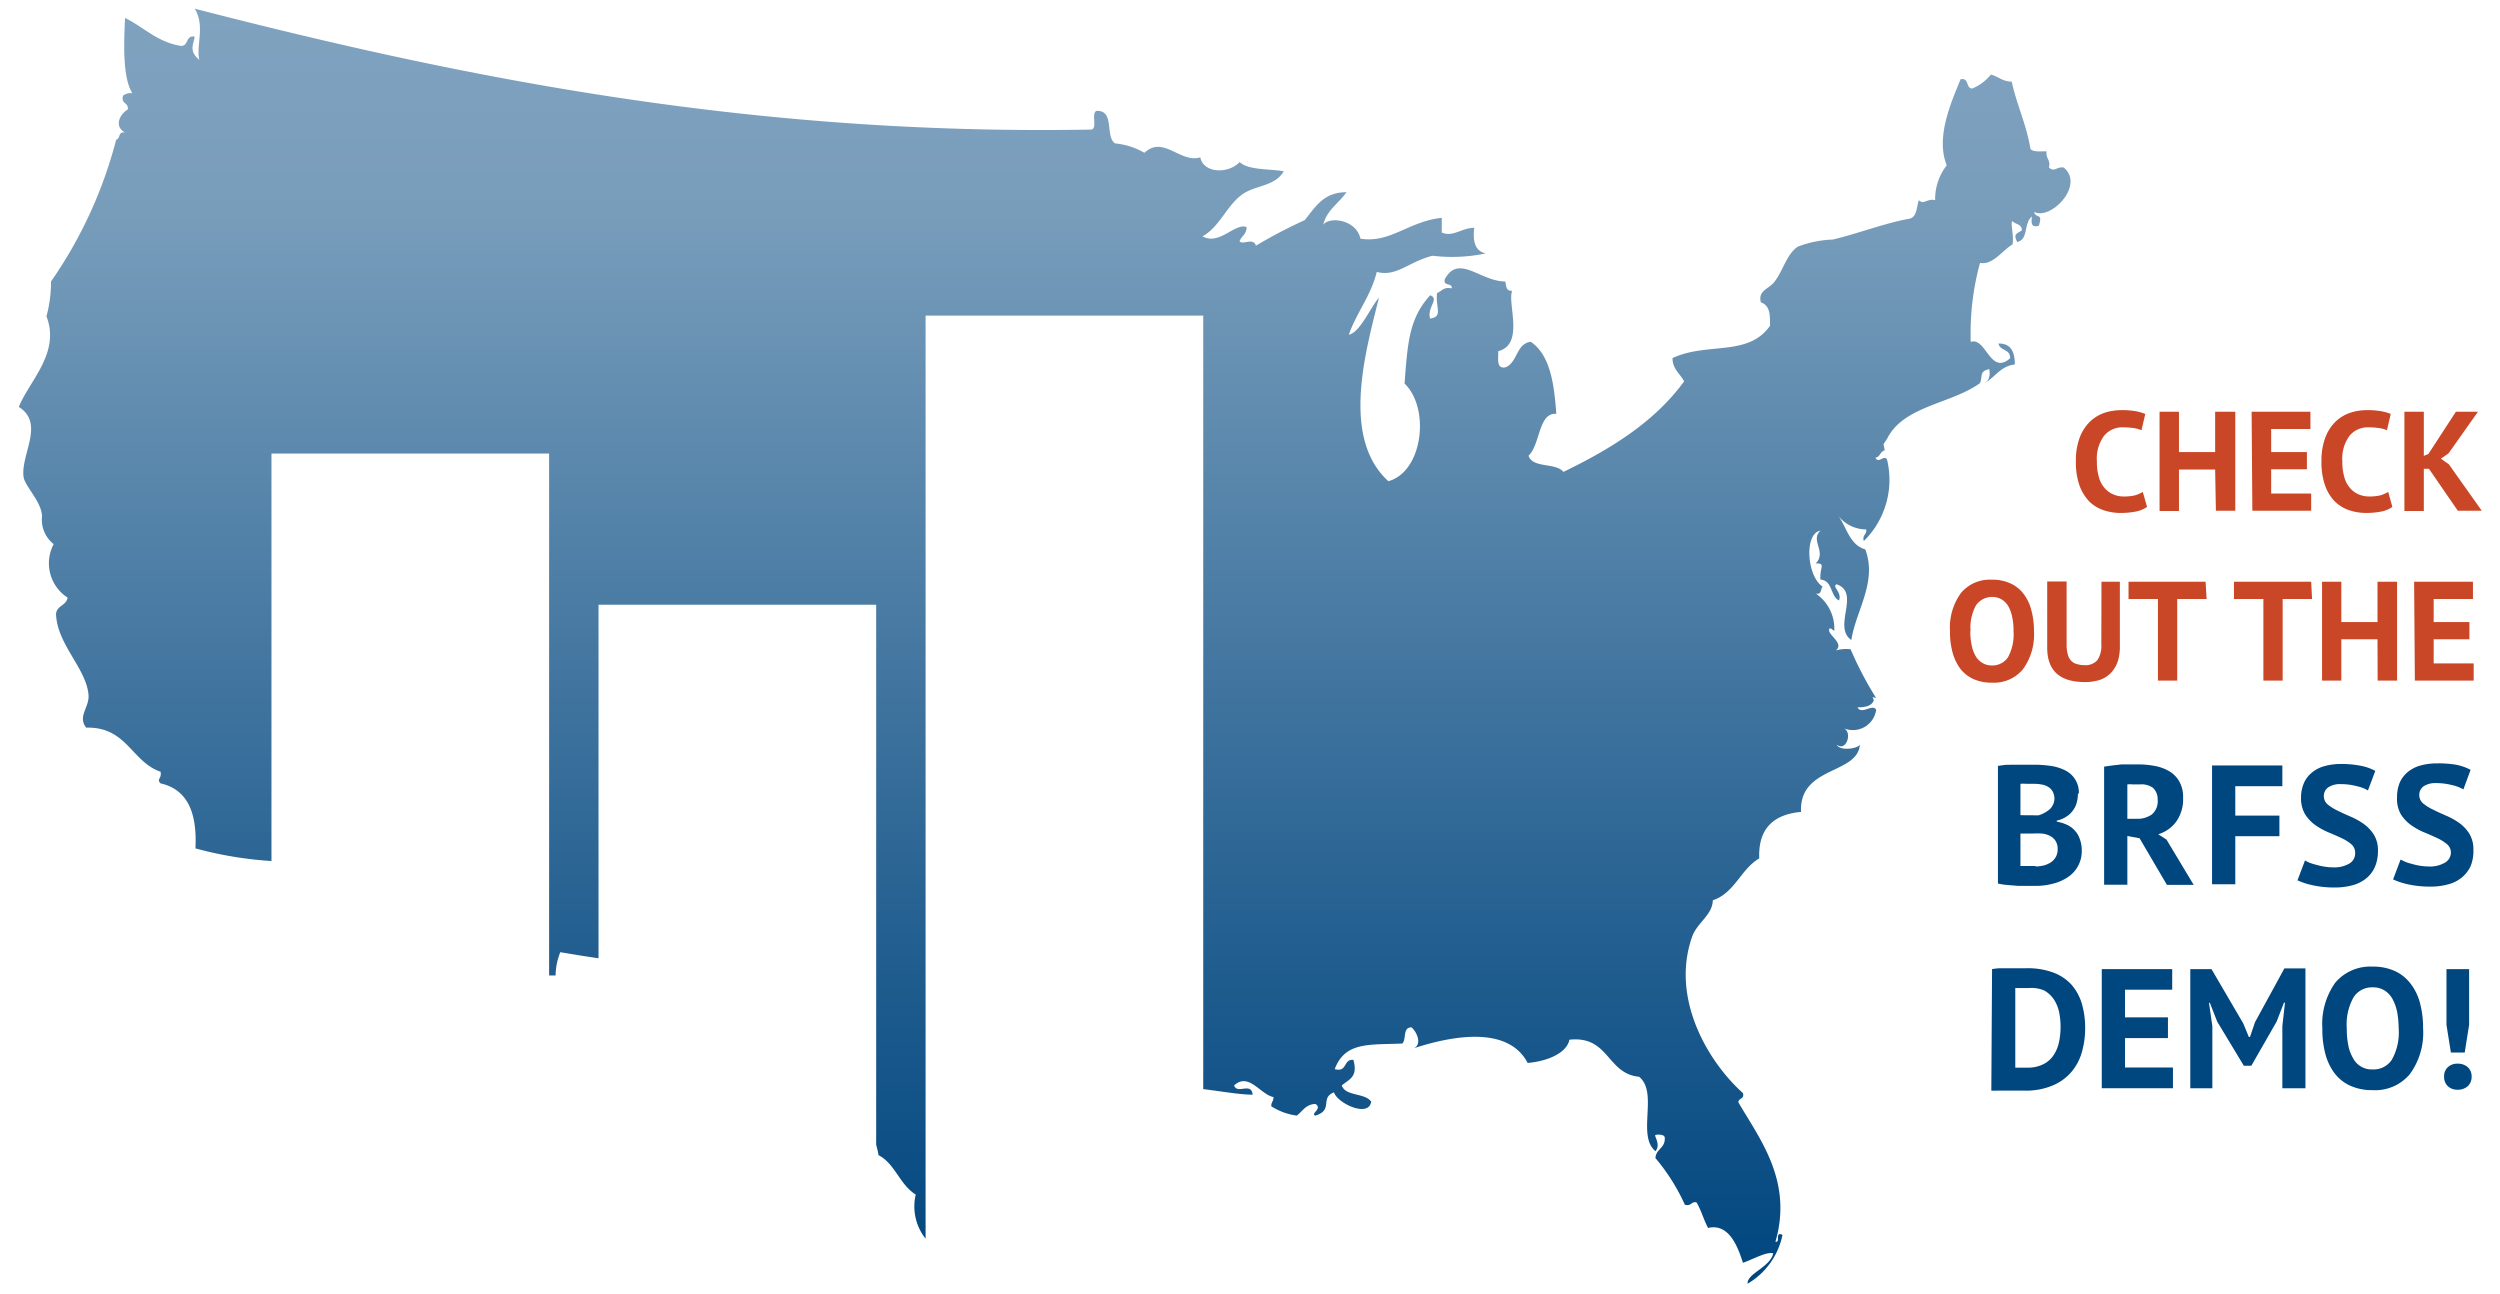 <svg id="Layer_1" data-name="Layer 1" xmlns="http://www.w3.org/2000/svg" xmlns:xlink="http://www.w3.org/1999/xlink" viewBox="0 0 170 88"><defs><style>.cls-1{fill:#c94726;}.cls-2{fill:#00467f;}.cls-3{fill-rule:evenodd;fill:url(#linear-gradient);}</style><linearGradient id="linear-gradient" x1="71.04" y1="87.24" x2="71.04" y2="0.65" gradientUnits="userSpaceOnUse"><stop offset="0" stop-color="#00467f"/><stop offset="0.27" stop-color="#235f90"/><stop offset="0.84" stop-color="#789dbb"/><stop offset="1" stop-color="#7fa2bf"/></linearGradient></defs><title>Check_out_BRFSS_OFF</title><path class="cls-1" d="M146,34.47a2,2,0,0,1-.79.32,5.23,5.23,0,0,1-1,.09,3.6,3.6,0,0,1-1.15-.18,2.58,2.58,0,0,1-1-.61,3.14,3.14,0,0,1-.66-1.09,4.75,4.75,0,0,1-.24-1.61,4.44,4.44,0,0,1,.27-1.66,3,3,0,0,1,.71-1.08,2.68,2.68,0,0,1,1-.59,3.69,3.69,0,0,1,1.08-.17,5.43,5.43,0,0,1,1,.07,3.33,3.33,0,0,1,.66.19l-.26,1.11a1.87,1.87,0,0,0-.52-.15,5.17,5.17,0,0,0-.74-.05,1.59,1.59,0,0,0-1.28.57,2.62,2.62,0,0,0-.49,1.76,3.53,3.53,0,0,0,.12,1,1.84,1.84,0,0,0,.35.73,1.57,1.57,0,0,0,.58.47,1.8,1.8,0,0,0,.82.17,3,3,0,0,0,.73-.08,2.27,2.27,0,0,0,.52-.23Z"/><path class="cls-1" d="M150.63,31.93h-2.46v2.82h-1.32V28h1.32v2.74h2.46V28H152v6.73h-1.32Z"/><path class="cls-1" d="M153.11,28h4v1.17h-2.67v1.57h2.43v1.17h-2.43v1.65h2.72v1.17h-4Z"/><path class="cls-1" d="M162.68,34.47a1.86,1.86,0,0,1-.78.32,5.25,5.25,0,0,1-1,.09,3.58,3.58,0,0,1-1.14-.18,2.58,2.58,0,0,1-1-.61,3,3,0,0,1-.66-1.09,4.75,4.75,0,0,1-.24-1.61,4.44,4.44,0,0,1,.27-1.66,3,3,0,0,1,.71-1.08,2.68,2.68,0,0,1,1-.59,3.62,3.62,0,0,1,1.07-.17,5.48,5.48,0,0,1,1,.07,3.33,3.33,0,0,1,.66.19l-.26,1.11a1.87,1.87,0,0,0-.52-.15,5.17,5.17,0,0,0-.74-.05,1.59,1.59,0,0,0-1.28.57,2.62,2.62,0,0,0-.49,1.76,3.53,3.53,0,0,0,.12,1,1.84,1.84,0,0,0,.35.73,1.57,1.57,0,0,0,.58.47,1.8,1.8,0,0,0,.82.17,3.07,3.07,0,0,0,.73-.08,2.48,2.48,0,0,0,.52-.23Z"/><path class="cls-1" d="M165.17,31.88h-.35v2.87H163.5V28h1.32v3l.31-.13L167,28h1.5l-2,2.83-.52.36.54.38,2.24,3.16h-1.63Z"/><path class="cls-1" d="M132.6,42.92a4,4,0,0,1,.74-2.59,2.55,2.55,0,0,1,2.11-.91,2.92,2.92,0,0,1,1.26.25,2.3,2.3,0,0,1,.89.71,3,3,0,0,1,.53,1.11,5.33,5.33,0,0,1,.18,1.43,4,4,0,0,1-.75,2.59,2.55,2.55,0,0,1-2.11.91,2.94,2.94,0,0,1-1.27-.25,2.38,2.38,0,0,1-.89-.71,3.35,3.35,0,0,1-.52-1.11A5.29,5.29,0,0,1,132.6,42.92Zm1.38,0a4.62,4.62,0,0,0,.09.94,2.41,2.41,0,0,0,.26.73,1.25,1.25,0,0,0,.46.48,1.19,1.19,0,0,0,.66.18,1.27,1.27,0,0,0,1.09-.55,3.25,3.25,0,0,0,.38-1.78,4.34,4.34,0,0,0-.08-.91,2.58,2.58,0,0,0-.25-.74,1.39,1.39,0,0,0-.46-.5,1.33,1.33,0,0,0-1.76.39A3.12,3.12,0,0,0,134,42.92Z"/><path class="cls-1" d="M142.9,39.56h1.25V43.9A3.34,3.34,0,0,1,144,45a2.15,2.15,0,0,1-.48.78,1.93,1.93,0,0,1-.75.46,3.34,3.34,0,0,1-1,.14c-1.71,0-2.56-.78-2.56-2.34v-4.5h1.32V43.8a2.55,2.55,0,0,0,.07.67,1,1,0,0,0,.22.44.8.8,0,0,0,.39.24,1.71,1.71,0,0,0,.54.08,1.06,1.06,0,0,0,.87-.34,1.74,1.74,0,0,0,.27-1.09Z"/><path class="cls-1" d="M150.05,40.73h-2v5.55h-1.31V40.73h-2V39.56h5.24Z"/><path class="cls-1" d="M157.22,40.73h-2v5.55h-1.31V40.73h-2V39.56h5.25Z"/><path class="cls-1" d="M161.67,43.47h-2.46v2.81H157.9V39.56h1.31V42.3h2.46V39.56H163v6.72h-1.32Z"/><path class="cls-1" d="M164.16,39.56h4v1.17h-2.67V42.3h2.43v1.17h-2.43v1.64h2.72v1.17h-4Z"/><path class="cls-2" d="M141.3,53.93a2.46,2.46,0,0,1-.07.6,1.53,1.53,0,0,1-.25.55,1.58,1.58,0,0,1-.45.44,1.86,1.86,0,0,1-.67.28v.07a3,3,0,0,1,.66.2,1.6,1.6,0,0,1,.54.38,1.54,1.54,0,0,1,.36.59,2.23,2.23,0,0,1,.14.82,2.11,2.11,0,0,1-1,1.82,3.16,3.16,0,0,1-1,.42,4.44,4.44,0,0,1-1.16.14h-1.16l-.72-.06a4.17,4.17,0,0,1-.66-.1v-8l.5-.07L137,52l.66,0h.68a8,8,0,0,1,1.1.08,3.18,3.18,0,0,1,1,.31,1.67,1.67,0,0,1,.92,1.6Zm-3.4,1.51h.38a2.86,2.86,0,0,0,.35,0,2.1,2.1,0,0,0,.75-.41,1,1,0,0,0,.2-1.21.81.81,0,0,0-.3-.31,1.23,1.23,0,0,0-.43-.16,2.76,2.76,0,0,0-.51-.05l-.55,0a2.1,2.1,0,0,0-.4,0v2.13Zm.52,3.48a2.6,2.6,0,0,0,.56-.07,1.75,1.75,0,0,0,.48-.21,1.13,1.13,0,0,0,.33-.36,1,1,0,0,0,.13-.52,1,1,0,0,0-.15-.59,1,1,0,0,0-.39-.34,1.54,1.54,0,0,0-.55-.15,5.65,5.65,0,0,0-.59,0h-.85v2.21l.19,0,.27,0h.57Z"/><path class="cls-2" d="M143.08,52.13l.57-.08.61-.07.6,0h.53a5.88,5.88,0,0,1,1.11.1,3,3,0,0,1,1,.36,1.86,1.86,0,0,1,.69.7,2.07,2.07,0,0,1,.26,1.11,2.61,2.61,0,0,1-.46,1.61,2.37,2.37,0,0,1-1.23.87l.56.36,1.85,3.08h-1.82L145.49,57l-.83-.15v3.31h-1.58Zm2.42,1.21-.48,0a1.63,1.63,0,0,0-.36,0v2.34h.67a1.68,1.68,0,0,0,1-.3,1.17,1.17,0,0,0,.39-1,1.05,1.05,0,0,0-.32-.81A1.35,1.35,0,0,0,145.5,53.34Z"/><path class="cls-2" d="M150.42,52.05h4.78v1.41H152v2H155v1.4H152v3.27h-1.58Z"/><path class="cls-2" d="M160.15,58a.74.74,0,0,0-.27-.6,2.93,2.93,0,0,0-.68-.42c-.27-.13-.57-.26-.89-.39a4.84,4.84,0,0,1-.89-.5,2.63,2.63,0,0,1-.68-.73,2.14,2.14,0,0,1-.27-1.12,2.47,2.47,0,0,1,.2-1,1.9,1.9,0,0,1,.56-.72,2.25,2.25,0,0,1,.86-.43,4.19,4.19,0,0,1,1.1-.14,7,7,0,0,1,1.33.12,3.44,3.44,0,0,1,1,.35l-.5,1.33a2.46,2.46,0,0,0-.76-.29,4.25,4.25,0,0,0-1.1-.14,1.42,1.42,0,0,0-.84.22.71.71,0,0,0-.3.59.74.74,0,0,0,.27.58,3.31,3.31,0,0,0,.68.42c.28.14.57.27.89.41a4.54,4.54,0,0,1,.89.5,2.63,2.63,0,0,1,.68.73,2,2,0,0,1,.27,1.08,2.68,2.68,0,0,1-.21,1.11,2.1,2.1,0,0,1-.6.78,2.54,2.54,0,0,1-.93.46,4.61,4.61,0,0,1-1.21.15,6.82,6.82,0,0,1-1.52-.16,4.62,4.62,0,0,1-1-.33l.51-1.35a3.15,3.15,0,0,0,.32.16,4.21,4.21,0,0,0,.46.14,4.28,4.28,0,0,0,.54.12,3.58,3.58,0,0,0,.58.05,2,2,0,0,0,1.08-.24A.79.79,0,0,0,160.15,58Z"/><path class="cls-2" d="M166.66,58a.74.74,0,0,0-.27-.6,2.93,2.93,0,0,0-.68-.42c-.28-.13-.57-.26-.89-.39a4.54,4.54,0,0,1-.89-.5,2.63,2.63,0,0,1-.68-.73A2.14,2.14,0,0,1,163,54.2a2.48,2.48,0,0,1,.19-1,2,2,0,0,1,.56-.72,2.32,2.32,0,0,1,.86-.43,4.21,4.21,0,0,1,1.11-.14A7.07,7.07,0,0,1,167,52a3.47,3.47,0,0,1,1,.35l-.49,1.33a2.57,2.57,0,0,0-.76-.29,4.3,4.3,0,0,0-1.1-.14,1.46,1.46,0,0,0-.85.22.72.72,0,0,0-.29.59.74.74,0,0,0,.27.58,3.31,3.31,0,0,0,.68.42c.27.14.57.27.89.41a4.84,4.84,0,0,1,.89.5,2.63,2.63,0,0,1,.68.73,2,2,0,0,1,.27,1.08A2.68,2.68,0,0,1,168,58.9a2.23,2.23,0,0,1-.61.78,2.39,2.39,0,0,1-.93.46,4.53,4.53,0,0,1-1.2.15,6.91,6.91,0,0,1-1.53-.16,4.84,4.84,0,0,1-1-.33l.51-1.35.33.16a3.63,3.63,0,0,0,.46.14,3.77,3.77,0,0,0,.53.12,3.68,3.68,0,0,0,.58.05,2,2,0,0,0,1.08-.24A.8.8,0,0,0,166.66,58Z"/><path class="cls-2" d="M135.46,65.9a4,4,0,0,1,.54-.06l.63,0h1.18a5,5,0,0,1,1.83.3,3.17,3.17,0,0,1,1.24.84,3.48,3.48,0,0,1,.69,1.29,5.73,5.73,0,0,1,.22,1.65,5.85,5.85,0,0,1-.21,1.58,3.61,3.61,0,0,1-.69,1.35,3.38,3.38,0,0,1-1.28.95,4.65,4.65,0,0,1-2,.36h-.49l-.64,0-.62,0a3.52,3.52,0,0,1-.45,0Zm2.48,1.29h-.52l-.38,0v5.41l.15,0h.65a2.35,2.35,0,0,0,1.12-.24,1.78,1.78,0,0,0,.7-.63,2.58,2.58,0,0,0,.36-.9,5.11,5.11,0,0,0,0-2,2.51,2.51,0,0,0-.35-.86,1.91,1.91,0,0,0-.67-.62A2.19,2.19,0,0,0,137.94,67.19Z"/><path class="cls-2" d="M142.92,65.9h4.79v1.4H144.5v1.88h2.92v1.41H144.5v2h3.26V74h-4.84Z"/><path class="cls-2" d="M155.2,69.78l.18-1.6h-.07l-.5,1.29-1.72,3h-.51l-1.81-3-.5-1.28h-.06l.23,1.59V74h-1.5V65.9h1.44l2.16,3.69.38.92H153l.34-1,2-3.66h1.43V74H155.2Z"/><path class="cls-2" d="M157.92,69.93a4.84,4.84,0,0,1,.88-3.11,3.12,3.12,0,0,1,2.54-1.09,3.54,3.54,0,0,1,1.51.3,2.82,2.82,0,0,1,1.07.86,3.69,3.69,0,0,1,.64,1.32,6.59,6.59,0,0,1,.21,1.72,4.76,4.76,0,0,1-.9,3.11,3.07,3.07,0,0,1-2.53,1.09,3.58,3.58,0,0,1-1.52-.3,2.79,2.79,0,0,1-1.07-.85,3.82,3.82,0,0,1-.63-1.33A6.55,6.55,0,0,1,157.92,69.93Zm1.66,0a5.66,5.66,0,0,0,.1,1.13,2.77,2.77,0,0,0,.32.88,1.42,1.42,0,0,0,1.34.78,1.48,1.48,0,0,0,1.3-.65,3.79,3.79,0,0,0,.47-2.14,6.22,6.22,0,0,0-.1-1.09,3.1,3.1,0,0,0-.31-.89,1.55,1.55,0,0,0-.54-.59,1.44,1.44,0,0,0-.82-.22,1.48,1.48,0,0,0-1.3.68A3.77,3.77,0,0,0,159.58,69.93Z"/><path class="cls-2" d="M166.2,73.21a.83.83,0,0,1,.25-.64.93.93,0,0,1,.67-.24,1,1,0,0,1,.69.24.84.84,0,0,1,.26.64.87.87,0,0,1-.26.65,1,1,0,0,1-.69.24.93.93,0,0,1-.67-.24A.87.87,0,0,1,166.2,73.21Zm.16-7.31h1.54v3.79l-.3,1.88h-.94l-.3-1.88Z"/><path class="cls-3" d="M140.33,11.39c-.5-.07-.62.35-1,0,.13-.54-.24-.6-.16-1.1-.42,0-.9.06-1.1-.16-.27-1.69-.94-3-1.27-4.58-.62,0-.92-.35-1.42-.48a3.2,3.2,0,0,1-1.27.95c-.44,0-.19-.75-.79-.63-.62,1.53-1.72,3.94-.94,5.85a3.72,3.72,0,0,0-.79,2.37c-.57-.13-.77.35-1.11,0-.16.47-.12,1.14-.63,1.26-1.64.29-3.47,1-5.22,1.42a7.34,7.34,0,0,0-2.37.48c-.76.49-1,1.61-1.58,2.37-.38.52-1.16.6-.94,1.42.73.25.59,1.1.63,1.58-1.49,2.15-4.27,1.1-6.64,2.21,0,.75.52,1.06.79,1.58-2,2.76-5,4.61-8.21,6.16-.51-.65-2.09-.23-2.37-1.1.82-.79.66-2.94,1.89-2.85-.15-2.06-.42-4-1.74-4.9-1,.13-.89,1.43-1.73,1.74-.63.11-.46-.6-.48-1.1,1.81-.47.6-3.26.95-4.11-.42.05-.41-.33-.47-.63-1.71,0-3.16-1.9-4.11-.16-.14.51.52.22.47.63-.55-.12-.67.18-1,.32-.12,1,.43,1.61-.47,1.73-.24-.75.67-1.35,0-1.58-1.45,1.59-1.53,3.28-1.74,6,1.76,1.7,1.24,6-1.1,6.64-3.31-3-1.46-9.1-.64-12.49-.64.78-1.3,2.38-2.05,2.53.53-1.52,1.49-2.61,1.9-4.27,1.35.35,2.12-.67,3.79-1.1a11.07,11.07,0,0,0,3.63-.16c-.71-.13-.91-.78-.79-1.74-.84,0-1.47.66-2.21.32v-1c-2.3.26-3.49,1.74-5.53,1.42-.27-1.28-2.08-1.54-2.53-.95.24-1,1.07-1.46,1.58-2.21-1.56,0-2.11,1-2.84,1.9a32.58,32.58,0,0,0-3.32,1.74c-.17-.6-.94,0-1.11-.32.14-.33.48-.47.48-.95-.81-.3-1.85,1.28-3,.63,1.16-.63,1.63-2.07,2.69-2.84.89-.65,2.19-.52,2.84-1.58-.93-.18-2.41-.06-3-.63-.81.84-2.47.75-2.68-.32-1.36.42-2.51-1.52-3.8-.31a4.91,4.91,0,0,0-2-.64c-.69-.47,0-2.27-1.26-2.21-.37.17.07,1.13-.32,1.27-23.4.43-43.16-3.62-61-8.22.73,1.16.07,2.56.32,3.48-.76-.6-.38-1.1-.32-1.58-.64-.11-.39.66-.95.63-1.62-.27-2.52-1.28-3.79-1.9C8.44,2.75,8.3,5.22,9,6.34a.86.86,0,0,0-.63.16c-.17.59.39.45.32.94-.66.42-.89,1.23-.16,1.58-.51-.13-.33.41-.63.48a30.08,30.08,0,0,1-4.43,9.64,9,9,0,0,1-.31,2.37C4.12,24,2,25.88,1.28,27.67c1.78,1.13.13,3.21.32,4.74.08.66,1.21,1.66,1.26,2.69A2.11,2.11,0,0,0,3.65,37a2.78,2.78,0,0,0,.95,3.64c-.09.54-.73.53-.79,1.1.06,2.08,2.08,3.73,2.21,5.53.06.84-.76,1.44-.16,2.21,2.77-.07,3.07,2.31,5.06,3,.09.5-.3.48,0,.79,1.84.42,2.49,2,2.37,4.42a25.7,25.7,0,0,0,5.17.86V30.84H37.34V66.33l.44,0a4.39,4.39,0,0,1,.32-1.58c.86.14,1.72.29,2.6.41V41.12H59.58V77.84c.06.23.12.46.16.71,1.14.6,1.43,2,2.53,2.68a3.52,3.52,0,0,0,.67,3V21.46H81.82v52.6c1.24.15,2.43.37,3.36.38-.09-.89-1.05,0-1.26-.63,1-.92,1.78.62,2.68.79,0,.3-.17.35-.15.63a4.29,4.29,0,0,0,1.73.63c.4-.29.6-.77,1.27-.79.52.32-.39.68,0,.79,1.25-.39.28-1.2,1.26-1.58.24.75,2.37,1.75,2.53.63-.44-.61-1.75-.35-2-1.1.49-.42,1.12-.56.79-1.74-.7-.07-.39.87-1.27.63.71-1.88,2.35-1.64,4.59-1.74.31-.27,0-1.1.63-1.1.33.26.76,1.15.16,1.42,2.61-.85,6.41-1.55,7.74,1,1.4-.12,2.67-.7,2.84-1.58,2.71-.29,2.53,2.31,4.74,2.52,1.33,1.08-.18,4,1.11,5.06.39-.44-.12-1.06,0-1.1s.58-.06.63.15c.07.75-.6.78-.63,1.42a13.59,13.59,0,0,1,2,3.17c.45.13.41-.23.79-.16.32.52.49,1.19.79,1.74,1.39-.32,2,1.19,2.37,2.37.6-.2,1.64-.79,2.06-.64-.21.95-1.8,1.37-1.74,2.06a5,5,0,0,0,2.37-3.32c-.56-.25-.1.54-.48.47,1.2-4.14-1.08-7-2.52-9.48,0-.31.43-.2.31-.63-2.39-2.14-4.91-6.43-3.47-10.59.33-1,1.4-1.5,1.42-2.52,1.5-.5,1.89-2.11,3.16-2.85-.09-2.09,1.05-3,2.84-3.16-.14-3.13,3.86-2.53,4-4.58-.12.28-1.37.47-1.58,0,.66.53,1.1-.85.48-1.11a1.6,1.6,0,0,0,2.21-1.26c-.25-.43-1,.37-1.27-.16.57,0,.95-.1,1.11-.47l-.08-.24.24.08a24.22,24.22,0,0,1-1.74-3.32,2.6,2.6,0,0,0-1,.08c.63-.52-.72-1.13-.42-1.5.16,0,.19.13.31.16a2.87,2.87,0,0,0-1.26-2.53c.43.11.31-.33.47-.47-1.09-.71-1.26-3.64-.15-3.8-.72.66.45,1.45-.32,2.22.71,0,.26.22.32,1.1.84.06.66,1.12,1.26,1.42.23-.56-.51-.94-.16-1.1,1.66.58-.3,2.89,1,3.79.31-2,1.78-3.95.95-6.16-1.11-.32-1.27-1.58-1.9-2.37A2.41,2.41,0,0,0,126.9,36c.06.38-.29.35-.16.79a5.84,5.84,0,0,0,1.58-5.53c-.19-.39-.6.33-.79-.15.32,0,.31-.43.63-.48l-.08-.43.24-.36c1.11-2.25,4.37-2.37,6.32-3.79.2-.48-.08-.79.63-.95.09.51-.05.8-.32.95.72-.39,1.07-1.15,2.06-1.27,0-.81-.25-1.44-1.11-1.42.08.51.81.35.79,1-1.36,1.21-1.64-1.47-2.68-1.11a18.07,18.07,0,0,1,.63-5.37c.88.15,1.47-.81,2.21-1.26.12-.55-.17-1.5,0-1.58.19.23.66.18.63.63-.37.24-.58.24-.31.79.79-.19.42-1.27,1-1.74-.05.42-.06.79.47.63.3-.93-.19-.44-.32-.94C139.46,15,141.79,12.58,140.33,11.39Z"/></svg>